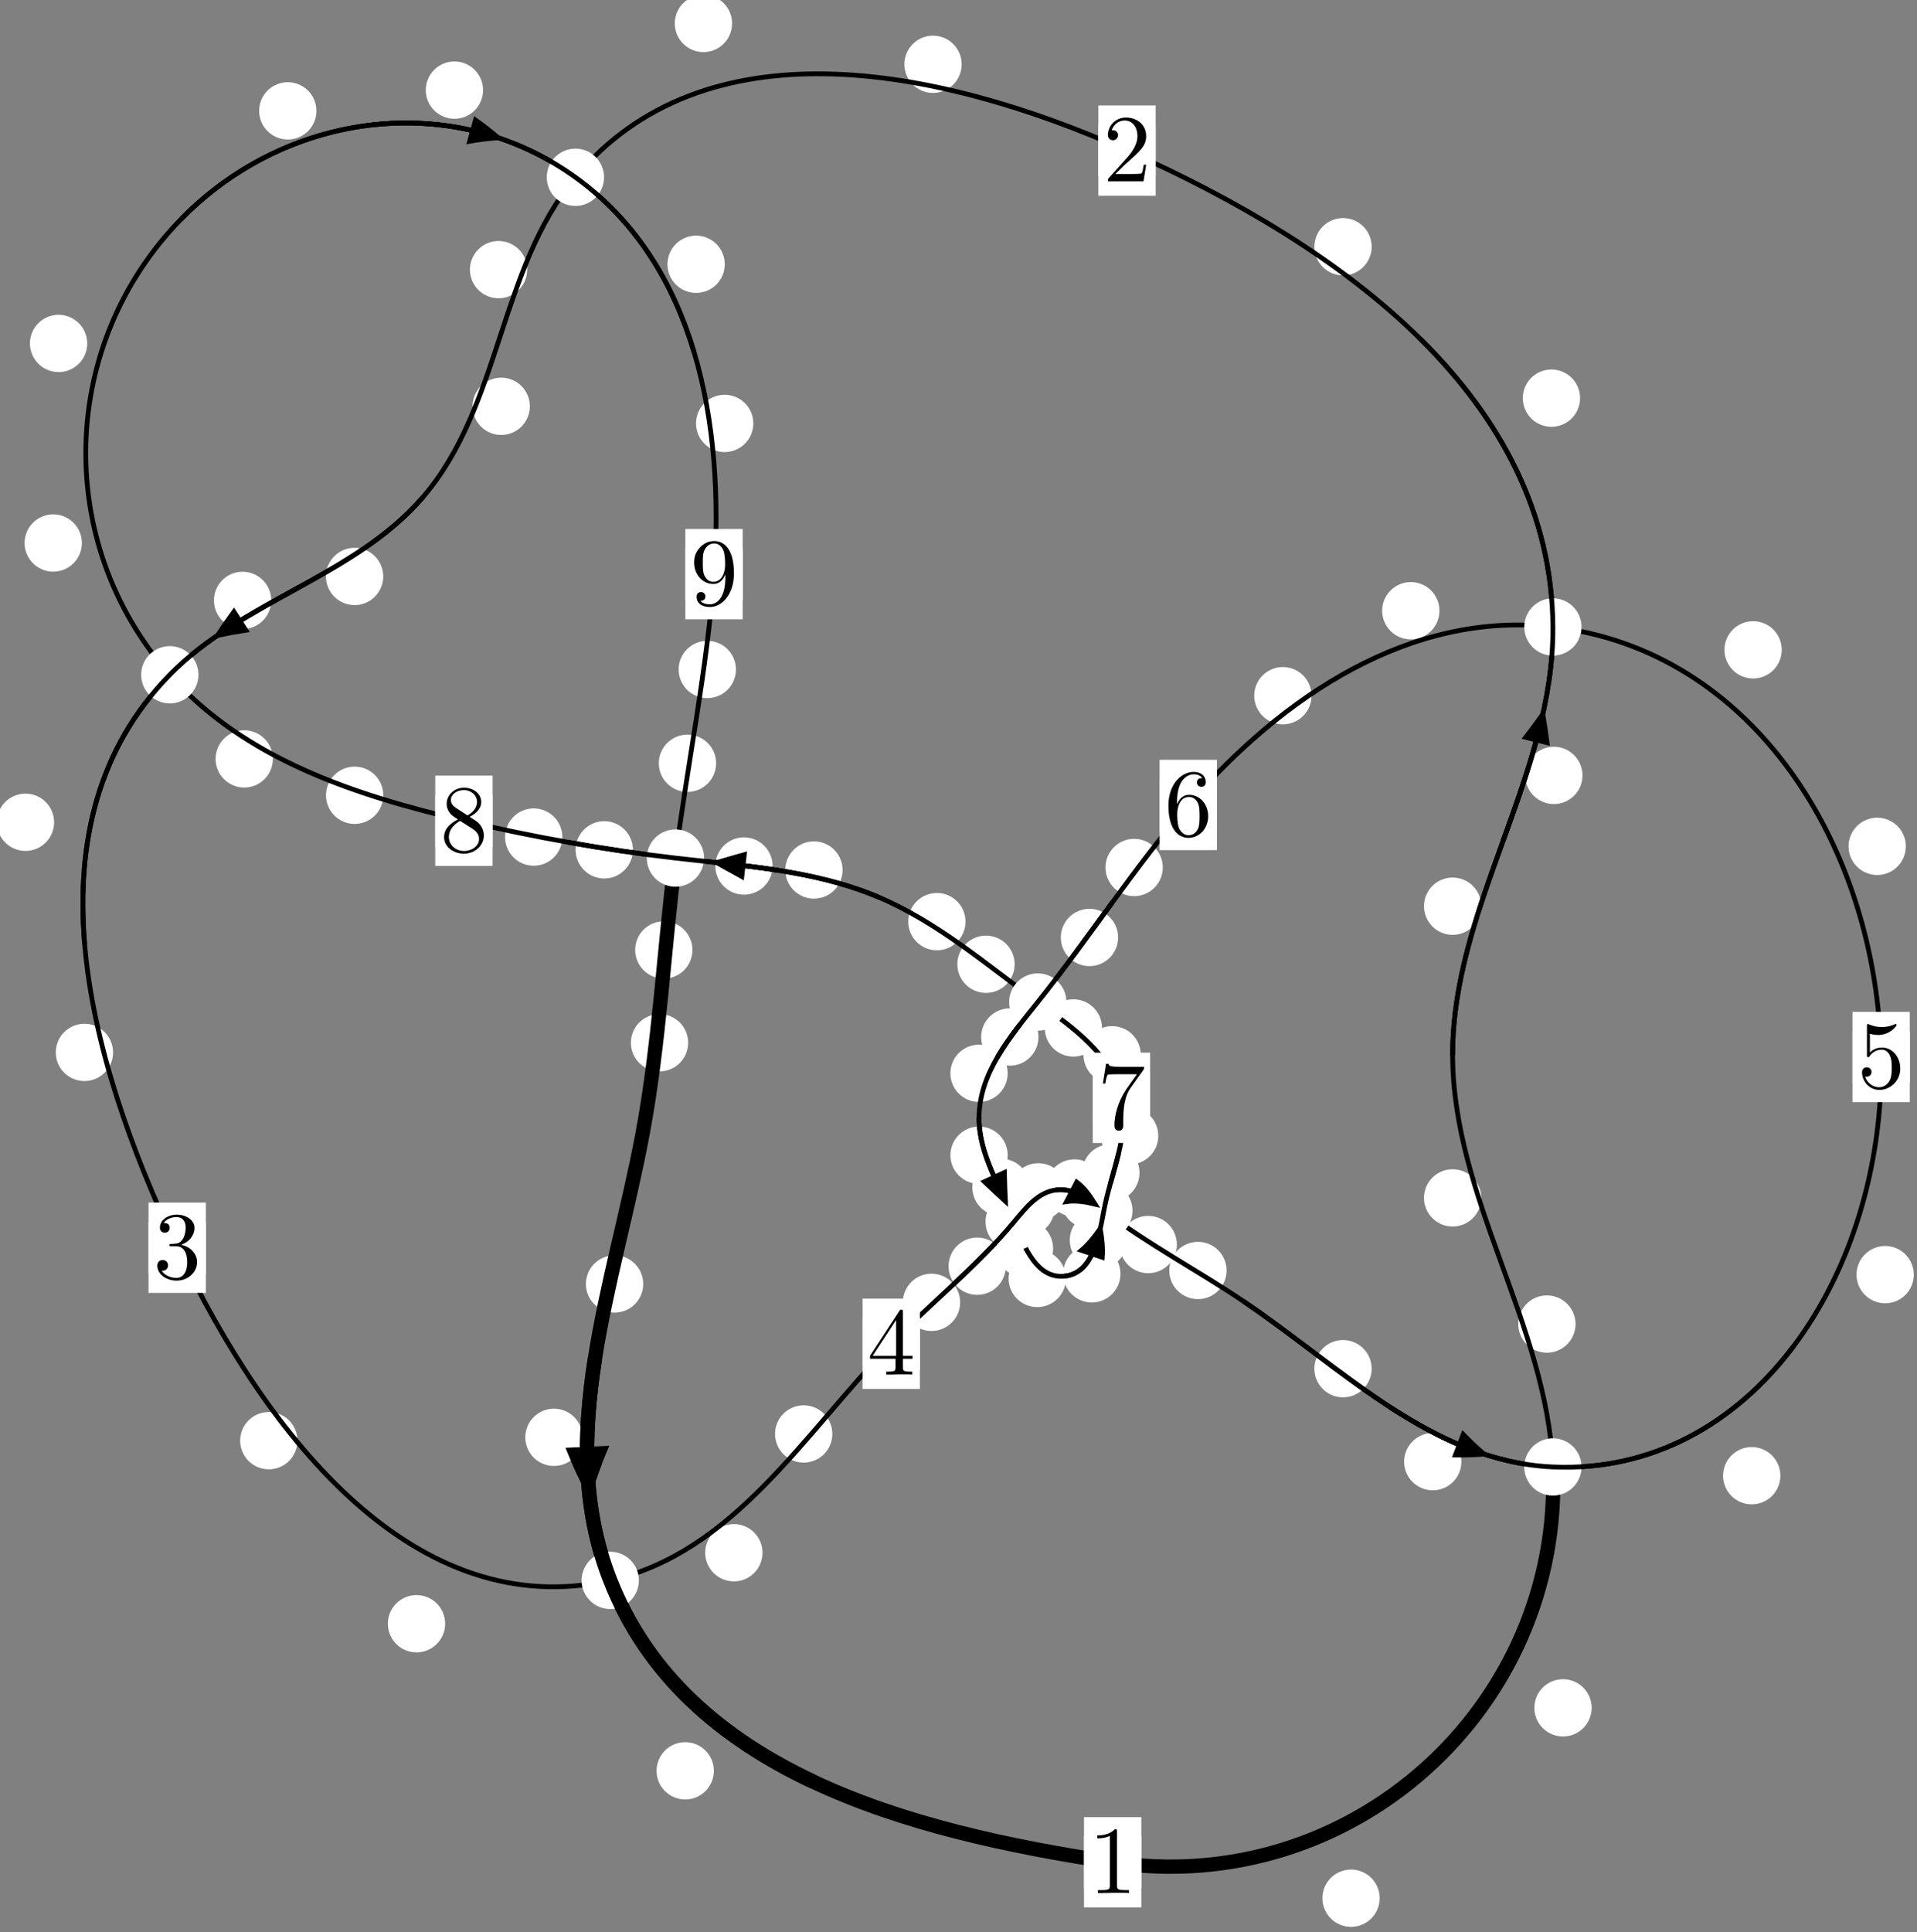 <?xml version="1.0"?>
<!-- Created by MetaPost 1.999 on 2021.07.06:0006 -->
<svg version="1.1" xmlns="http://www.w3.org/2000/svg" xmlns:xlink="http://www.w3.org/1999/xlink" width="199.984" height="201.512" viewBox="0 0 199.984 201.512">
<rect x="0" y="0" width="199.984" height="201.512" fill="#808080" stroke="none"/>
<!-- Original BoundingBox: -162.332123 -47.968948 37.651962 153.543243 -->
  <defs>
    <g transform="scale(0.01,0.01)" id="GLYPHcmr10_49">
      <path style="fill-rule: evenodd;" d="M294 -640C294 -664,294 -666,271 -666C209 -602,121 -602,89 -602L89 -571C109 -571,168 -571,220 -597L220 -79C220 -43,217 -31,127 -31L95 -31L95 -0L257 -0L130 -3L217 -3L257 -3L297 -3L384 -3L419 -0L419 -31L387 -31C297 -31,294 -42,294 -79"></path>
    </g>
    <g transform="scale(0.01,0.01)" id="GLYPHcmr10_50">
      <path style="fill-rule: evenodd;" d="M127 -77L233 -180C389 -318,449 -372,449 -472C449 -586,359 -666,237 -666C124 -666,50 -574,50 -485C50 -429,100 -429,103 -429C120 -429,155 -441,155 -482C155 -508,137 -534,102 -534C94 -534,92 -534,89 -533C112 -598,166 -635,224 -635C315 -635,358 -554,358 -472C358 -392,308 -313,253 -251L61 -37C50 -26,50 -24,50 -0L421 -0L449 -174L424 -174C419 -144,412 -100,402 -85C395 -77,329 -77,307 -77"></path>
    </g>
    <g transform="scale(0.01,0.01)" id="GLYPHcmr10_51">
      <path style="fill-rule: evenodd;" d="M290 -352C372 -379,430 -449,430 -528C430 -610,342 -666,246 -666C145 -666,69 -606,69 -530C69 -497,91 -478,120 -478C151 -478,171 -500,171 -529C171 -579,124 -579,109 -579C140 -628,206 -641,242 -641C283 -641,338 -619,338 -529C338 -517,336 -459,310 -415C280 -367,246 -364,221 -363C213 -362,189 -360,182 -360C174 -359,167 -358,167 -348C167 -337,174 -337,191 -337L235 -337C317 -337,354 -269,354 -171C354 -35,285 -6,241 -6C198 -6,123 -23,88 -82C123 -77,154 -99,154 -137C154 -173,127 -193,98 -193C74 -193,42 -179,42 -135C42 -44,135 22,244 22C366 22,457 -69,457 -171C457 -253,394 -331,290 -352"></path>
    </g>
    <g transform="scale(0.01,0.01)" id="GLYPHcmr10_52">
      <path style="fill-rule: evenodd;" d="M294 -165L294 -78C294 -42,292 -31,218 -31L197 -31L197 -0L332 -0L238 -3L290 -3L332 -3L374 -3L427 -3L468 -0L468 -31L447 -31C373 -31,371 -42,371 -78L371 -165L471 -165L471 -196L371 -196L371 -651C371 -671,371 -677,355 -677C346 -677,343 -677,335 -665L28 -196L28 -165M300 -196L56 -196L300 -569"></path>
    </g>
    <g transform="scale(0.01,0.01)" id="GLYPHcmr10_53">
      <path style="fill-rule: evenodd;" d="M449 -201C449 -320,367 -420,259 -420C211 -420,168 -404,132 -369L132 -564C152 -558,185 -551,217 -551C340 -551,410 -642,410 -655C410 -661,407 -666,400 -666C399 -666,397 -666,392 -663C372 -654,323 -634,256 -634C216 -634,170 -641,123 -662C115 -665,113 -665,111 -665C101 -665,101 -657,101 -641L101 -345C101 -327,101 -319,115 -319C122 -319,124 -322,128 -328C139 -344,176 -398,257 -398C309 -398,334 -352,342 -334C358 -297,360 -258,360 -208C360 -173,360 -113,336 -71C312 -32,275 -6,229 -6C156 -6,99 -59,82 -118C85 -117,88 -116,99 -116C132 -116,149 -141,149 -165C149 -189,132 -214,99 -214C85 -214,50 -207,50 -161C50 -75,119 22,231 22C347 22,449 -74,449 -201"></path>
    </g>
    <g transform="scale(0.01,0.01)" id="GLYPHcmr10_54">
      <path style="fill-rule: evenodd;" d="M132 -328L132 -352C132 -605,256 -641,307 -641C331 -641,373 -635,395 -601C380 -601,340 -601,340 -556C340 -525,364 -510,386 -510C402 -510,432 -519,432 -558C432 -618,388 -666,305 -666C177 -666,42 -537,42 -316C42 -49,158 22,251 22C362 22,457 -72,457 -204C457 -331,368 -427,257 -427C189 -427,152 -376,132 -328M251 -6C188 -6,158 -66,152 -81C134 -128,134 -208,134 -226C134 -304,166 -404,256 -404C272 -404,318 -404,349 -342C367 -305,367 -254,367 -205C367 -157,367 -107,350 -71C320 -11,274 -6,251 -6"></path>
    </g>
    <g transform="scale(0.01,0.01)" id="GLYPHcmr10_55">
      <path style="fill-rule: evenodd;" d="M476 -609C485 -621,485 -623,485 -644L242 -644C120 -644,118 -657,114 -676L89 -676L56 -470L81 -470C84 -486,93 -549,106 -561C113 -567,191 -567,204 -567L411 -567C400 -551,321 -442,299 -409C209 -274,176 -135,176 -33C176 -23,176 22,222 22C268 22,268 -23,268 -33L268 -84C268 -139,271 -194,279 -248C283 -271,297 -357,341 -419"></path>
    </g>
    <g transform="scale(0.01,0.01)" id="GLYPHcmr10_56">
      <path style="fill-rule: evenodd;" d="M163 -457C117 -487,113 -521,113 -538C113 -599,178 -641,249 -641C322 -641,386 -589,386 -517C386 -460,347 -412,287 -377M309 -362C381 -399,430 -451,430 -517C430 -609,341 -666,250 -666C150 -666,69 -592,69 -499C69 -481,71 -436,113 -389C124 -377,161 -352,186 -335C128 -306,42 -250,42 -151C42 -45,144 22,249 22C362 22,457 -61,457 -168C457 -204,446 -249,408 -291C389 -312,373 -322,309 -362M209 -320L332 -242C360 -223,407 -193,407 -132C407 -58,332 -6,250 -6C164 -6,92 -68,92 -151C92 -209,124 -273,209 -320"></path>
    </g>
    <g transform="scale(0.01,0.01)" id="GLYPHcmr10_57">
      <path style="fill-rule: evenodd;" d="M367 -318L367 -286C367 -52,263 -6,205 -6C188 -6,134 -8,107 -42C151 -42,159 -71,159 -88C159 -119,135 -134,113 -134C97 -134,67 -125,67 -86C67 -19,121 22,206 22C335 22,457 -114,457 -329C457 -598,342 -666,253 -666C198 -666,149 -648,106 -603C65 -558,42 -516,42 -441C42 -316,130 -218,242 -218C303 -218,344 -260,367 -318M243 -241C227 -241,181 -241,150 -304C132 -341,132 -391,132 -440C132 -494,132 -541,153 -578C180 -628,218 -641,253 -641C299 -641,332 -607,349 -562C361 -530,365 -467,365 -421C365 -338,331 -241,243 -241"></path>
    </g>
  </defs>
  <path d="M143.93 197.98C143.93 197.188,143.615 196.427,143.055 195.867C142.494 195.306,141.734 194.991,140.941 194.991C140.149 194.991,139.389 195.306,138.828 195.867C138.268 196.427,137.953 197.188,137.953 197.98C137.953 198.773,138.268 199.533,138.828 200.094C139.389 200.654,140.149 200.969,140.941 200.969C141.734 200.969,142.494 200.654,143.055 200.094C143.615 199.533,143.93 198.773,143.93 197.98Z" style="fill: rgb(100%,100%,100%);stroke: none;"></path>
  <path d="M119.064 194.236C119.064 193.443,118.749 192.683,118.188 192.122C117.628 191.562,116.868 191.247,116.075 191.247C115.282 191.247,114.522 191.562,113.962 192.122C113.401 192.683,113.086 193.443,113.086 194.236C113.086 195.028,113.401 195.788,113.962 196.349C114.522 196.909,115.282 197.224,116.075 197.224C116.868 197.224,117.628 196.909,118.188 196.349C118.749 195.788,119.064 195.028,119.064 194.236Z" style="fill: rgb(100%,100%,100%);stroke: none;"></path>
  <path d="M164.363 138.095C164.363 137.302,164.048 136.542,163.487 135.982C162.927 135.421,162.167 135.106,161.374 135.106C160.581 135.106,159.821 135.421,159.261 135.982C158.7 136.542,158.385 137.302,158.385 138.095C158.385 138.888,158.7 139.648,159.261 140.208C159.821 140.769,160.581 141.084,161.374 141.084C162.167 141.084,162.927 140.769,163.487 140.208C164.048 139.648,164.363 138.888,164.363 138.095Z" style="fill: rgb(100%,100%,100%);stroke: none;"></path>
  <path d="M166.044 178.125C166.044 177.332,165.729 176.572,165.168 176.011C164.608 175.451,163.848 175.136,163.055 175.136C162.262 175.136,161.502 175.451,160.942 176.011C160.381 176.572,160.066 177.332,160.066 178.125C160.066 178.917,160.381 179.677,160.942 180.238C161.502 180.798,162.262 181.113,163.055 181.113C163.848 181.113,164.608 180.798,165.168 180.238C165.729 179.677,166.044 178.917,166.044 178.125Z" style="fill: rgb(100%,100%,100%);stroke: none;"></path>
  <path d="M154.528 94.514C154.528 93.722,154.213 92.962,153.653 92.401C153.092 91.841,152.332 91.526,151.54 91.526C150.747 91.526,149.987 91.841,149.426 92.401C148.866 92.962,148.551 93.722,148.551 94.514C148.551 95.307,148.866 96.067,149.426 96.628C149.987 97.188,150.747 97.503,151.54 97.503C152.332 97.503,153.092 97.188,153.653 96.628C154.213 96.067,154.528 95.307,154.528 94.514Z" style="fill: rgb(100%,100%,100%);stroke: none;"></path>
  <path d="M154.528 124.937C154.528 124.145,154.213 123.384,153.653 122.824C153.092 122.263,152.332 121.949,151.539 121.949C150.747 121.949,149.986 122.263,149.426 122.824C148.866 123.384,148.551 124.145,148.551 124.937C148.551 125.73,148.866 126.49,149.426 127.051C149.986 127.611,150.747 127.926,151.539 127.926C152.332 127.926,153.092 127.611,153.653 127.051C154.213 126.49,154.528 125.73,154.528 124.937Z" style="fill: rgb(100%,100%,100%);stroke: none;"></path>
  <path d="M164.837 41.526C164.837 40.733,164.522 39.973,163.962 39.412C163.401 38.852,162.641 38.537,161.848 38.537C161.056 38.537,160.296 38.852,159.735 39.412C159.175 39.973,158.86 40.733,158.86 41.526C158.86 42.318,159.175 43.079,159.735 43.639C160.296 44.2,161.056 44.515,161.848 44.515C162.641 44.515,163.401 44.2,163.962 43.639C164.522 43.079,164.837 42.318,164.837 41.526Z" style="fill: rgb(100%,100%,100%);stroke: none;"></path>
  <path d="M165.087 80.874C165.087 80.081,164.772 79.321,164.212 78.761C163.651 78.2,162.891 77.885,162.098 77.885C161.306 77.885,160.545 78.2,159.985 78.761C159.425 79.321,159.11 80.081,159.11 80.874C159.11 81.667,159.425 82.427,159.985 82.987C160.545 83.548,161.306 83.863,162.098 83.863C162.891 83.863,163.651 83.548,164.212 82.987C164.772 82.427,165.087 81.667,165.087 80.874Z" style="fill: rgb(100%,100%,100%);stroke: none;"></path>
  <path d="M100.322 6.706C100.322 5.913,100.007 5.153,99.447 4.593C98.886 4.032,98.126 3.717,97.334 3.717C96.541 3.717,95.781 4.032,95.22 4.593C94.66 5.153,94.345 5.913,94.345 6.706C94.345 7.499,94.66 8.259,95.22 8.819C95.781 9.38,96.541 9.695,97.334 9.695C98.126 9.695,98.886 9.38,99.447 8.819C100.007 8.259,100.322 7.499,100.322 6.706Z" style="fill: rgb(100%,100%,100%);stroke: none;"></path>
  <path d="M143.096 25.733C143.096 24.94,142.781 24.18,142.221 23.62C141.66 23.059,140.9 22.744,140.107 22.744C139.315 22.744,138.554 23.059,137.994 23.62C137.433 24.18,137.119 24.94,137.119 25.733C137.119 26.526,137.433 27.286,137.994 27.846C138.554 28.407,139.315 28.722,140.107 28.722C140.9 28.722,141.66 28.407,142.221 27.846C142.781 27.286,143.096 26.526,143.096 25.733Z" style="fill: rgb(100%,100%,100%);stroke: none;"></path>
  <path d="M54.999 28.123C54.999 27.331,54.684 26.57,54.124 26.01C53.563 25.449,52.803 25.135,52.011 25.135C51.218 25.135,50.458 25.449,49.897 26.01C49.337 26.57,49.022 27.331,49.022 28.123C49.022 28.916,49.337 29.676,49.897 30.237C50.458 30.797,51.218 31.112,52.011 31.112C52.803 31.112,53.563 30.797,54.124 30.237C54.684 29.676,54.999 28.916,54.999 28.123Z" style="fill: rgb(100%,100%,100%);stroke: none;"></path>
  <path d="M76.372 2.445C76.372 1.653,76.057 0.893,75.496 0.332C74.936 -0.228,74.176 -0.543,73.383 -0.543C72.59 -0.543,71.83 -0.228,71.27 0.332C70.709 0.893,70.394 1.653,70.394 2.445C70.394 3.238,70.709 3.998,71.27 4.559C71.83 5.119,72.59 5.434,73.383 5.434C74.176 5.434,74.936 5.119,75.496 4.559C76.057 3.998,76.372 3.238,76.372 2.445Z" style="fill: rgb(100%,100%,100%);stroke: none;"></path>
  <path d="M39.979 60.123C39.979 59.33,39.664 58.57,39.104 58.01C38.544 57.449,37.783 57.134,36.991 57.134C36.198 57.134,35.438 57.449,34.877 58.01C34.317 58.57,34.002 59.33,34.002 60.123C34.002 60.916,34.317 61.676,34.877 62.236C35.438 62.797,36.198 63.112,36.991 63.112C37.783 63.112,38.544 62.797,39.104 62.236C39.664 61.676,39.979 60.916,39.979 60.123Z" style="fill: rgb(100%,100%,100%);stroke: none;"></path>
  <path d="M55.275 42.376C55.275 41.584,54.96 40.823,54.399 40.263C53.839 39.703,53.079 39.388,52.286 39.388C51.493 39.388,50.733 39.703,50.173 40.263C49.612 40.823,49.297 41.584,49.297 42.376C49.297 43.169,49.612 43.929,50.173 44.49C50.733 45.05,51.493 45.365,52.286 45.365C53.079 45.365,53.839 45.05,54.399 44.49C54.96 43.929,55.275 43.169,55.275 42.376Z" style="fill: rgb(100%,100%,100%);stroke: none;"></path>
  <path d="M5.645 85.762C5.645 84.969,5.33 84.209,4.77 83.648C4.209 83.088,3.449 82.773,2.657 82.773C1.864 82.773,1.104 83.088,0.543 83.648C-0.017 84.209,-0.332 84.969,-0.332 85.762C-0.332 86.554,-0.017 87.315,0.543 87.875C1.104 88.436,1.864 88.75,2.657 88.75C3.449 88.75,4.209 88.436,4.77 87.875C5.33 87.315,5.645 86.554,5.645 85.762Z" style="fill: rgb(100%,100%,100%);stroke: none;"></path>
  <path d="M28.296 62.62C28.296 61.827,27.981 61.067,27.421 60.506C26.86 59.946,26.1 59.631,25.307 59.631C24.515 59.631,23.754 59.946,23.194 60.506C22.633 61.067,22.319 61.827,22.319 62.62C22.319 63.412,22.633 64.173,23.194 64.733C23.754 65.294,24.515 65.608,25.307 65.608C26.1 65.608,26.86 65.294,27.421 64.733C27.981 64.173,28.296 63.412,28.296 62.62Z" style="fill: rgb(100%,100%,100%);stroke: none;"></path>
  <path d="M31.03 150.259C31.03 149.467,30.715 148.706,30.155 148.146C29.594 147.585,28.834 147.27,28.041 147.27C27.249 147.27,26.488 147.585,25.928 148.146C25.368 148.706,25.053 149.467,25.053 150.259C25.053 151.052,25.368 151.812,25.928 152.373C26.488 152.933,27.249 153.248,28.041 153.248C28.834 153.248,29.594 152.933,30.155 152.373C30.715 151.812,31.03 151.052,31.03 150.259Z" style="fill: rgb(100%,100%,100%);stroke: none;"></path>
  <path d="M11.796 109.764C11.796 108.971,11.481 108.211,10.921 107.651C10.361 107.09,9.6 106.775,8.808 106.775C8.015 106.775,7.255 107.09,6.694 107.651C6.134 108.211,5.819 108.971,5.819 109.764C5.819 110.557,6.134 111.317,6.694 111.877C7.255 112.438,8.015 112.753,8.808 112.753C9.6 112.753,10.361 112.438,10.921 111.877C11.481 111.317,11.796 110.557,11.796 109.764Z" style="fill: rgb(100%,100%,100%);stroke: none;"></path>
  <path d="M79.546 161.948C79.546 161.156,79.231 160.395,78.67 159.835C78.11 159.274,77.35 158.959,76.557 158.959C75.764 158.959,75.004 159.274,74.444 159.835C73.883 160.395,73.568 161.156,73.568 161.948C73.568 162.741,73.883 163.501,74.444 164.062C75.004 164.622,75.764 164.937,76.557 164.937C77.35 164.937,78.11 164.622,78.67 164.062C79.231 163.501,79.546 162.741,79.546 161.948Z" style="fill: rgb(100%,100%,100%);stroke: none;"></path>
  <path d="M46.439 169.352C46.439 168.559,46.124 167.799,45.564 167.239C45.003 166.678,44.243 166.363,43.451 166.363C42.658 166.363,41.898 166.678,41.337 167.239C40.777 167.799,40.462 168.559,40.462 169.352C40.462 170.145,40.777 170.905,41.337 171.465C41.898 172.026,42.658 172.341,43.451 172.341C44.243 172.341,45.003 172.026,45.564 171.465C46.124 170.905,46.439 170.145,46.439 169.352Z" style="fill: rgb(100%,100%,100%);stroke: none;"></path>
  <path d="M100.164 135.832C100.164 135.039,99.849 134.279,99.288 133.718C98.728 133.158,97.968 132.843,97.175 132.843C96.382 132.843,95.622 133.158,95.062 133.718C94.501 134.279,94.186 135.039,94.186 135.832C94.186 136.624,94.501 137.384,95.062 137.945C95.622 138.505,96.382 138.82,97.175 138.82C97.968 138.82,98.728 138.505,99.288 137.945C99.849 137.384,100.164 136.624,100.164 135.832Z" style="fill: rgb(100%,100%,100%);stroke: none;"></path>
  <path d="M86.831 149.559C86.831 148.766,86.516 148.006,85.955 147.445C85.395 146.885,84.635 146.57,83.842 146.57C83.049 146.57,82.289 146.885,81.729 147.445C81.168 148.006,80.853 148.766,80.853 149.559C80.853 150.351,81.168 151.111,81.729 151.672C82.289 152.232,83.049 152.547,83.842 152.547C84.635 152.547,85.395 152.232,85.955 151.672C86.516 151.111,86.831 150.351,86.831 149.559Z" style="fill: rgb(100%,100%,100%);stroke: none;"></path>
  <path d="M110.02 125.938C110.02 125.145,109.705 124.385,109.145 123.824C108.584 123.264,107.824 122.949,107.032 122.949C106.239 122.949,105.479 123.264,104.918 123.824C104.358 124.385,104.043 125.145,104.043 125.938C104.043 126.73,104.358 127.491,104.918 128.051C105.479 128.612,106.239 128.927,107.032 128.927C107.824 128.927,108.584 128.612,109.145 128.051C109.705 127.491,110.02 126.73,110.02 125.938Z" style="fill: rgb(100%,100%,100%);stroke: none;"></path>
  <path d="M104.932 132.062C104.932 131.27,104.617 130.509,104.056 129.949C103.496 129.388,102.736 129.074,101.943 129.074C101.15 129.074,100.39 129.388,99.83 129.949C99.269 130.509,98.954 131.27,98.954 132.062C98.954 132.855,99.269 133.615,99.83 134.176C100.39 134.736,101.15 135.051,101.943 135.051C102.736 135.051,103.496 134.736,104.056 134.176C104.617 133.615,104.932 132.855,104.932 132.062Z" style="fill: rgb(100%,100%,100%);stroke: none;"></path>
  <path d="M115.08 123.905C115.08 123.112,114.765 122.352,114.204 121.792C113.644 121.231,112.884 120.916,112.091 120.916C111.298 120.916,110.538 121.231,109.978 121.792C109.417 122.352,109.102 123.112,109.102 123.905C109.102 124.698,109.417 125.458,109.978 126.018C110.538 126.579,111.298 126.894,112.091 126.894C112.884 126.894,113.644 126.579,114.204 126.018C114.765 125.458,115.08 124.698,115.08 123.905Z" style="fill: rgb(100%,100%,100%);stroke: none;"></path>
  <path d="M111.31 124.31C111.31 123.517,110.995 122.757,110.434 122.197C109.874 121.636,109.114 121.321,108.321 121.321C107.528 121.321,106.768 121.636,106.208 122.197C105.647 122.757,105.332 123.517,105.332 124.31C105.332 125.103,105.647 125.863,106.208 126.423C106.768 126.984,107.528 127.299,108.321 127.299C109.114 127.299,109.874 126.984,110.434 126.423C110.995 125.863,111.31 125.103,111.31 124.31Z" style="fill: rgb(100%,100%,100%);stroke: none;"></path>
  <path d="M122.774 129.803C122.774 129.011,122.459 128.251,121.898 127.69C121.338 127.13,120.578 126.815,119.785 126.815C118.992 126.815,118.232 127.13,117.672 127.69C117.111 128.251,116.796 129.011,116.796 129.803C116.796 130.596,117.111 131.356,117.672 131.917C118.232 132.477,118.992 132.792,119.785 132.792C120.578 132.792,121.338 132.477,121.898 131.917C122.459 131.356,122.774 130.596,122.774 129.803Z" style="fill: rgb(100%,100%,100%);stroke: none;"></path>
  <path d="M116.657 125.144C116.657 124.351,116.342 123.591,115.782 123.031C115.221 122.47,114.461 122.155,113.668 122.155C112.876 122.155,112.116 122.47,111.555 123.031C110.995 123.591,110.68 124.351,110.68 125.144C110.68 125.937,110.995 126.697,111.555 127.257C112.116 127.818,112.876 128.133,113.668 128.133C114.461 128.133,115.221 127.818,115.782 127.257C116.342 126.697,116.657 125.937,116.657 125.144Z" style="fill: rgb(100%,100%,100%);stroke: none;"></path>
  <path d="M143.094 142.752C143.094 141.959,142.779 141.199,142.218 140.639C141.658 140.078,140.898 139.763,140.105 139.763C139.312 139.763,138.552 140.078,137.992 140.639C137.431 141.199,137.116 141.959,137.116 142.752C137.116 143.545,137.431 144.305,137.992 144.865C138.552 145.426,139.312 145.741,140.105 145.741C140.898 145.741,141.658 145.426,142.218 144.865C142.779 144.305,143.094 143.545,143.094 142.752Z" style="fill: rgb(100%,100%,100%);stroke: none;"></path>
  <path d="M127.959 132.51C127.959 131.717,127.644 130.957,127.083 130.396C126.523 129.836,125.763 129.521,124.97 129.521C124.177 129.521,123.417 129.836,122.857 130.396C122.296 130.957,121.981 131.717,121.981 132.51C121.981 133.302,122.296 134.062,122.857 134.623C123.417 135.183,124.177 135.498,124.97 135.498C125.763 135.498,126.523 135.183,127.083 134.623C127.644 134.062,127.959 133.302,127.959 132.51Z" style="fill: rgb(100%,100%,100%);stroke: none;"></path>
  <path d="M185.731 153.914C185.731 153.122,185.416 152.361,184.856 151.801C184.295 151.24,183.535 150.926,182.742 150.926C181.95 150.926,181.189 151.24,180.629 151.801C180.068 152.361,179.754 153.122,179.754 153.914C179.754 154.707,180.068 155.467,180.629 156.028C181.189 156.588,181.95 156.903,182.742 156.903C183.535 156.903,184.295 156.588,184.856 156.028C185.416 155.467,185.731 154.707,185.731 153.914Z" style="fill: rgb(100%,100%,100%);stroke: none;"></path>
  <path d="M152.456 152.448C152.456 151.655,152.141 150.895,151.581 150.334C151.02 149.774,150.26 149.459,149.467 149.459C148.675 149.459,147.914 149.774,147.354 150.334C146.794 150.895,146.479 151.655,146.479 152.448C146.479 153.24,146.794 154,147.354 154.561C147.914 155.121,148.675 155.436,149.467 155.436C150.26 155.436,151.02 155.121,151.581 154.561C152.141 154,152.456 153.24,152.456 152.448Z" style="fill: rgb(100%,100%,100%);stroke: none;"></path>
  <path d="M198.821 88.273C198.821 87.48,198.506 86.72,197.946 86.16C197.385 85.599,196.625 85.284,195.833 85.284C195.04 85.284,194.28 85.599,193.719 86.16C193.159 86.72,192.844 87.48,192.844 88.273C192.844 89.066,193.159 89.826,193.719 90.386C194.28 90.947,195.04 91.262,195.833 91.262C196.625 91.262,197.385 90.947,197.946 90.386C198.506 89.826,198.821 89.066,198.821 88.273Z" style="fill: rgb(100%,100%,100%);stroke: none;"></path>
  <path d="M199.652 132.942C199.652 132.15,199.337 131.39,198.777 130.829C198.216 130.269,197.456 129.954,196.663 129.954C195.871 129.954,195.11 130.269,194.55 130.829C193.989 131.39,193.674 132.15,193.674 132.942C193.674 133.735,193.989 134.495,194.55 135.056C195.11 135.616,195.871 135.931,196.663 135.931C197.456 135.931,198.216 135.616,198.777 135.056C199.337 134.495,199.652 133.735,199.652 132.942Z" style="fill: rgb(100%,100%,100%);stroke: none;"></path>
  <path d="M150.165 63.697C150.165 62.905,149.85 62.145,149.29 61.584C148.729 61.024,147.969 60.709,147.176 60.709C146.384 60.709,145.624 61.024,145.063 61.584C144.503 62.145,144.188 62.905,144.188 63.697C144.188 64.49,144.503 65.25,145.063 65.811C145.624 66.371,146.384 66.686,147.176 66.686C147.969 66.686,148.729 66.371,149.29 65.811C149.85 65.25,150.165 64.49,150.165 63.697Z" style="fill: rgb(100%,100%,100%);stroke: none;"></path>
  <path d="M185.874 67.777C185.874 66.985,185.559 66.225,184.999 65.664C184.438 65.104,183.678 64.789,182.885 64.789C182.093 64.789,181.332 65.104,180.772 65.664C180.212 66.225,179.897 66.985,179.897 67.777C179.897 68.57,180.212 69.33,180.772 69.891C181.332 70.451,182.093 70.766,182.885 70.766C183.678 70.766,184.438 70.451,184.999 69.891C185.559 69.33,185.874 68.57,185.874 67.777Z" style="fill: rgb(100%,100%,100%);stroke: none;"></path>
  <path d="M121.303 90.477C121.303 89.685,120.989 88.925,120.428 88.364C119.868 87.804,119.107 87.489,118.315 87.489C117.522 87.489,116.762 87.804,116.201 88.364C115.641 88.925,115.326 89.685,115.326 90.477C115.326 91.27,115.641 92.03,116.201 92.591C116.762 93.151,117.522 93.466,118.315 93.466C119.107 93.466,119.868 93.151,120.428 92.591C120.989 92.03,121.303 91.27,121.303 90.477Z" style="fill: rgb(100%,100%,100%);stroke: none;"></path>
  <path d="M136.819 72.56C136.819 71.767,136.504 71.007,135.943 70.447C135.383 69.886,134.622 69.571,133.83 69.571C133.037 69.571,132.277 69.886,131.716 70.447C131.156 71.007,130.841 71.767,130.841 72.56C130.841 73.353,131.156 74.113,131.716 74.673C132.277 75.234,133.037 75.549,133.83 75.549C134.622 75.549,135.383 75.234,135.943 74.673C136.504 74.113,136.819 73.353,136.819 72.56Z" style="fill: rgb(100%,100%,100%);stroke: none;"></path>
  <path d="M108.334 108.158C108.334 107.366,108.019 106.606,107.458 106.045C106.898 105.485,106.138 105.17,105.345 105.17C104.552 105.17,103.792 105.485,103.232 106.045C102.671 106.606,102.356 107.366,102.356 108.158C102.356 108.951,102.671 109.711,103.232 110.272C103.792 110.832,104.552 111.147,105.345 111.147C106.138 111.147,106.898 110.832,107.458 110.272C108.019 109.711,108.334 108.951,108.334 108.158Z" style="fill: rgb(100%,100%,100%);stroke: none;"></path>
  <path d="M116.642 97.776C116.642 96.983,116.327 96.223,115.767 95.663C115.206 95.102,114.446 94.787,113.654 94.787C112.861 94.787,112.101 95.102,111.54 95.663C110.98 96.223,110.665 96.983,110.665 97.776C110.665 98.569,110.98 99.329,111.54 99.889C112.101 100.45,112.861 100.765,113.654 100.765C114.446 100.765,115.206 100.45,115.767 99.889C116.327 99.329,116.642 98.569,116.642 97.776Z" style="fill: rgb(100%,100%,100%);stroke: none;"></path>
  <path d="M105.124 120.486C105.124 119.693,104.809 118.933,104.248 118.373C103.688 117.812,102.928 117.497,102.135 117.497C101.342 117.497,100.582 117.812,100.022 118.373C99.461 118.933,99.146 119.693,99.146 120.486C99.146 121.279,99.461 122.039,100.022 122.599C100.582 123.16,101.342 123.475,102.135 123.475C102.928 123.475,103.688 123.16,104.248 122.599C104.809 122.039,105.124 121.279,105.124 120.486Z" style="fill: rgb(100%,100%,100%);stroke: none;"></path>
  <path d="M105.122 111.943C105.122 111.15,104.807 110.39,104.247 109.83C103.686 109.269,102.926 108.954,102.133 108.954C101.341 108.954,100.581 109.269,100.02 109.83C99.46 110.39,99.145 111.15,99.145 111.943C99.145 112.736,99.46 113.496,100.02 114.056C100.581 114.617,101.341 114.932,102.133 114.932C102.926 114.932,103.686 114.617,104.247 114.056C104.807 113.496,105.122 112.736,105.122 111.943Z" style="fill: rgb(100%,100%,100%);stroke: none;"></path>
  <path d="M109.862 130.218C109.862 129.425,109.547 128.665,108.986 128.105C108.426 127.544,107.666 127.229,106.873 127.229C106.08 127.229,105.32 127.544,104.76 128.105C104.199 128.665,103.884 129.425,103.884 130.218C103.884 131.011,104.199 131.771,104.76 132.331C105.32 132.892,106.08 133.207,106.873 133.207C107.666 133.207,108.426 132.892,108.986 132.331C109.547 131.771,109.862 131.011,109.862 130.218Z" style="fill: rgb(100%,100%,100%);stroke: none;"></path>
  <path d="M107.41 123.835C107.41 123.042,107.095 122.282,106.535 121.721C105.974 121.161,105.214 120.846,104.421 120.846C103.629 120.846,102.868 121.161,102.308 121.721C101.748 122.282,101.433 123.042,101.433 123.835C101.433 124.627,101.748 125.387,102.308 125.948C102.868 126.508,103.629 126.823,104.421 126.823C105.214 126.823,105.974 126.508,106.535 125.948C107.095 125.387,107.41 124.627,107.41 123.835Z" style="fill: rgb(100%,100%,100%);stroke: none;"></path>
  <path d="M116.888 132.857C116.888 132.065,116.573 131.305,116.012 130.744C115.452 130.184,114.692 129.869,113.899 129.869C113.106 129.869,112.346 130.184,111.786 130.744C111.225 131.305,110.91 132.065,110.91 132.857C110.91 133.65,111.225 134.41,111.786 134.971C112.346 135.531,113.106 135.846,113.899 135.846C114.692 135.846,115.452 135.531,116.012 134.971C116.573 134.41,116.888 133.65,116.888 132.857Z" style="fill: rgb(100%,100%,100%);stroke: none;"></path>
  <path d="M111.194 133.342C111.194 132.549,110.879 131.789,110.318 131.229C109.758 130.668,108.998 130.353,108.205 130.353C107.412 130.353,106.652 130.668,106.092 131.229C105.531 131.789,105.216 132.549,105.216 133.342C105.216 134.135,105.531 134.895,106.092 135.455C106.652 136.016,107.412 136.331,108.205 136.331C108.998 136.331,109.758 136.016,110.318 135.455C110.879 134.895,111.194 134.135,111.194 133.342Z" style="fill: rgb(100%,100%,100%);stroke: none;"></path>
  <path d="M118.875 122.319C118.875 121.526,118.56 120.766,118 120.205C117.439 119.645,116.679 119.33,115.886 119.33C115.094 119.33,114.333 119.645,113.773 120.205C113.212 120.766,112.897 121.526,112.897 122.319C112.897 123.111,113.212 123.871,113.773 124.432C114.333 124.992,115.094 125.307,115.886 125.307C116.679 125.307,117.439 124.992,118 124.432C118.56 123.871,118.875 123.111,118.875 122.319Z" style="fill: rgb(100%,100%,100%);stroke: none;"></path>
  <path d="M117.577 129.354C117.577 128.561,117.262 127.801,116.702 127.241C116.141 126.68,115.381 126.365,114.588 126.365C113.796 126.365,113.035 126.68,112.475 127.241C111.914 127.801,111.6 128.561,111.6 129.354C111.6 130.147,111.914 130.907,112.475 131.467C113.035 132.028,113.796 132.343,114.588 132.343C115.381 132.343,116.141 132.028,116.702 131.467C117.262 130.907,117.577 130.147,117.577 129.354Z" style="fill: rgb(100%,100%,100%);stroke: none;"></path>
  <path d="M119.005 110.012C119.005 109.219,118.691 108.459,118.13 107.898C117.57 107.338,116.809 107.023,116.017 107.023C115.224 107.023,114.464 107.338,113.903 107.898C113.343 108.459,113.028 109.219,113.028 110.012C113.028 110.804,113.343 111.564,113.903 112.125C114.464 112.685,115.224 113,116.017 113C116.809 113,117.57 112.685,118.13 112.125C118.691 111.564,119.005 110.804,119.005 110.012Z" style="fill: rgb(100%,100%,100%);stroke: none;"></path>
  <path d="M120.834 118.464C120.834 117.671,120.519 116.911,119.959 116.351C119.398 115.79,118.638 115.475,117.845 115.475C117.053 115.475,116.293 115.79,115.732 116.351C115.172 116.911,114.857 117.671,114.857 118.464C114.857 119.257,115.172 120.017,115.732 120.577C116.293 121.138,117.053 121.453,117.845 121.453C118.638 121.453,119.398 121.138,119.959 120.577C120.519 120.017,120.834 119.257,120.834 118.464Z" style="fill: rgb(100%,100%,100%);stroke: none;"></path>
  <path d="M105.848 100.572C105.848 99.779,105.533 99.019,104.973 98.458C104.413 97.898,103.652 97.583,102.86 97.583C102.067 97.583,101.307 97.898,100.746 98.458C100.186 99.019,99.871 99.779,99.871 100.572C99.871 101.364,100.186 102.124,100.746 102.685C101.307 103.245,102.067 103.56,102.86 103.56C103.652 103.56,104.413 103.245,104.973 102.685C105.533 102.124,105.848 101.364,105.848 100.572Z" style="fill: rgb(100%,100%,100%);stroke: none;"></path>
  <path d="M114.966 107.214C114.966 106.421,114.651 105.661,114.091 105.101C113.53 104.54,112.77 104.225,111.978 104.225C111.185 104.225,110.425 104.54,109.864 105.101C109.304 105.661,108.989 106.421,108.989 107.214C108.989 108.007,109.304 108.767,109.864 109.327C110.425 109.888,111.185 110.203,111.978 110.203C112.77 110.203,113.53 109.888,114.091 109.327C114.651 108.767,114.966 108.007,114.966 107.214Z" style="fill: rgb(100%,100%,100%);stroke: none;"></path>
  <path d="M87.9 90.741C87.9 89.948,87.585 89.188,87.024 88.627C86.464 88.067,85.704 87.752,84.911 87.752C84.118 87.752,83.358 88.067,82.798 88.627C82.237 89.188,81.922 89.948,81.922 90.741C81.922 91.533,82.237 92.293,82.798 92.854C83.358 93.414,84.118 93.729,84.911 93.729C85.704 93.729,86.464 93.414,87.024 92.854C87.585 92.293,87.9 91.533,87.9 90.741Z" style="fill: rgb(100%,100%,100%);stroke: none;"></path>
  <path d="M100.725 96.125C100.725 95.333,100.41 94.572,99.849 94.012C99.289 93.452,98.529 93.137,97.736 93.137C96.943 93.137,96.183 93.452,95.623 94.012C95.062 94.572,94.747 95.333,94.747 96.125C94.747 96.918,95.062 97.678,95.623 98.239C96.183 98.799,96.943 99.114,97.736 99.114C98.529 99.114,99.289 98.799,99.849 98.239C100.41 97.678,100.725 96.918,100.725 96.125Z" style="fill: rgb(100%,100%,100%);stroke: none;"></path>
  <path d="M66.027 88.636C66.027 87.844,65.712 87.084,65.151 86.523C64.591 85.963,63.831 85.648,63.038 85.648C62.245 85.648,61.485 85.963,60.925 86.523C60.364 87.084,60.049 87.844,60.049 88.636C60.049 89.429,60.364 90.189,60.925 90.75C61.485 91.31,62.245 91.625,63.038 91.625C63.831 91.625,64.591 91.31,65.151 90.75C65.712 90.189,66.027 89.429,66.027 88.636Z" style="fill: rgb(100%,100%,100%);stroke: none;"></path>
  <path d="M80.601 90.324C80.601 89.531,80.286 88.771,79.725 88.21C79.165 87.65,78.405 87.335,77.612 87.335C76.819 87.335,76.059 87.65,75.499 88.21C74.938 88.771,74.623 89.531,74.623 90.324C74.623 91.116,74.938 91.877,75.499 92.437C76.059 92.997,76.819 93.312,77.612 93.312C78.405 93.312,79.165 92.997,79.725 92.437C80.286 91.877,80.601 91.116,80.601 90.324Z" style="fill: rgb(100%,100%,100%);stroke: none;"></path>
  <path d="M39.985 82.946C39.985 82.153,39.67 81.393,39.11 80.833C38.549 80.272,37.789 79.957,36.996 79.957C36.204 79.957,35.444 80.272,34.883 80.833C34.323 81.393,34.008 82.153,34.008 82.946C34.008 83.739,34.323 84.499,34.883 85.059C35.444 85.62,36.204 85.935,36.996 85.935C37.789 85.935,38.549 85.62,39.11 85.059C39.67 84.499,39.985 83.739,39.985 82.946Z" style="fill: rgb(100%,100%,100%);stroke: none;"></path>
  <path d="M58.665 87.306C58.665 86.513,58.35 85.753,57.79 85.192C57.229 84.632,56.469 84.317,55.676 84.317C54.884 84.317,54.123 84.632,53.563 85.192C53.003 85.753,52.688 86.513,52.688 87.306C52.688 88.098,53.003 88.858,53.563 89.419C54.123 89.979,54.884 90.294,55.676 90.294C56.469 90.294,57.229 89.979,57.79 89.419C58.35 88.858,58.665 88.098,58.665 87.306Z" style="fill: rgb(100%,100%,100%);stroke: none;"></path>
  <path d="M8.542 56.634C8.542 55.841,8.227 55.081,7.666 54.521C7.106 53.96,6.346 53.645,5.553 53.645C4.76 53.645,4 53.96,3.44 54.521C2.879 55.081,2.564 55.841,2.564 56.634C2.564 57.427,2.879 58.187,3.44 58.747C4 59.308,4.76 59.623,5.553 59.623C6.346 59.623,7.106 59.308,7.666 58.747C8.227 58.187,8.542 57.427,8.542 56.634Z" style="fill: rgb(100%,100%,100%);stroke: none;"></path>
  <path d="M28.466 79.152C28.466 78.359,28.151 77.599,27.591 77.039C27.03 76.478,26.27 76.163,25.477 76.163C24.685 76.163,23.925 76.478,23.364 77.039C22.804 77.599,22.489 78.359,22.489 79.152C22.489 79.945,22.804 80.705,23.364 81.265C23.925 81.826,24.685 82.141,25.477 82.141C26.27 82.141,27.03 81.826,27.591 81.265C28.151 80.705,28.466 79.945,28.466 79.152Z" style="fill: rgb(100%,100%,100%);stroke: none;"></path>
  <path d="M33.01 11.563C33.01 10.77,32.695 10.01,32.135 9.449C31.574 8.889,30.814 8.574,30.022 8.574C29.229 8.574,28.469 8.889,27.908 9.449C27.348 10.01,27.033 10.77,27.033 11.563C27.033 12.355,27.348 13.116,27.908 13.676C28.469 14.237,29.229 14.551,30.022 14.551C30.814 14.551,31.574 14.237,32.135 13.676C32.695 13.116,33.01 12.355,33.01 11.563Z" style="fill: rgb(100%,100%,100%);stroke: none;"></path>
  <path d="M9.1 35.821C9.1 35.028,8.785 34.268,8.225 33.707C7.664 33.147,6.904 32.832,6.111 32.832C5.319 32.832,4.559 33.147,3.998 33.707C3.438 34.268,3.123 35.028,3.123 35.821C3.123 36.613,3.438 37.374,3.998 37.934C4.559 38.494,5.319 38.809,6.111 38.809C6.904 38.809,7.664 38.494,8.225 37.934C8.785 37.374,9.1 36.613,9.1 35.821Z" style="fill: rgb(100%,100%,100%);stroke: none;"></path>
  <path d="M75.609 27.562C75.609 26.77,75.295 26.01,74.734 25.449C74.174 24.889,73.413 24.574,72.621 24.574C71.828 24.574,71.068 24.889,70.507 25.449C69.947 26.01,69.632 26.77,69.632 27.562C69.632 28.355,69.947 29.115,70.507 29.676C71.068 30.236,71.828 30.551,72.621 30.551C73.413 30.551,74.174 30.236,74.734 29.676C75.295 29.115,75.609 28.355,75.609 27.562Z" style="fill: rgb(100%,100%,100%);stroke: none;"></path>
  <path d="M50.394 9.399C50.394 8.606,50.079 7.846,49.518 7.285C48.958 6.725,48.197 6.41,47.405 6.41C46.612 6.41,45.852 6.725,45.291 7.285C44.731 7.846,44.416 8.606,44.416 9.399C44.416 10.191,44.731 10.951,45.291 11.512C45.852 12.072,46.612 12.387,47.405 12.387C48.197 12.387,48.958 12.072,49.518 11.512C50.079 10.951,50.394 10.191,50.394 9.399Z" style="fill: rgb(100%,100%,100%);stroke: none;"></path>
  <path d="M76.775 69.825C76.775 69.032,76.46 68.272,75.899 67.712C75.339 67.151,74.579 66.836,73.786 66.836C72.993 66.836,72.233 67.151,71.673 67.712C71.112 68.272,70.797 69.032,70.797 69.825C70.797 70.618,71.112 71.378,71.673 71.938C72.233 72.499,72.993 72.814,73.786 72.814C74.579 72.814,75.339 72.499,75.899 71.938C76.46 71.378,76.775 70.618,76.775 69.825Z" style="fill: rgb(100%,100%,100%);stroke: none;"></path>
  <path d="M78.586 44.163C78.586 43.37,78.272 42.61,77.711 42.05C77.151 41.489,76.39 41.174,75.598 41.174C74.805 41.174,74.045 41.489,73.484 42.05C72.924 42.61,72.609 43.37,72.609 44.163C72.609 44.956,72.924 45.716,73.484 46.276C74.045 46.837,74.805 47.152,75.598 47.152C76.39 47.152,77.151 46.837,77.711 46.276C78.272 45.716,78.586 44.956,78.586 44.163Z" style="fill: rgb(100%,100%,100%);stroke: none;"></path>
  <path d="M72.238 99.077C72.238 98.285,71.923 97.524,71.363 96.964C70.802 96.403,70.042 96.089,69.249 96.089C68.457 96.089,67.696 96.403,67.136 96.964C66.575 97.524,66.26 98.285,66.26 99.077C66.26 99.87,66.575 100.63,67.136 101.191C67.696 101.751,68.457 102.066,69.249 102.066C70.042 102.066,70.802 101.751,71.363 101.191C71.923 100.63,72.238 99.87,72.238 99.077Z" style="fill: rgb(100%,100%,100%);stroke: none;"></path>
  <path d="M74.705 79.608C74.705 78.816,74.39 78.056,73.83 77.495C73.269 76.935,72.509 76.62,71.716 76.62C70.924 76.62,70.163 76.935,69.603 77.495C69.042 78.056,68.727 78.816,68.727 79.608C68.727 80.401,69.042 81.161,69.603 81.722C70.163 82.282,70.924 82.597,71.716 82.597C72.509 82.597,73.269 82.282,73.83 81.722C74.39 81.161,74.705 80.401,74.705 79.608Z" style="fill: rgb(100%,100%,100%);stroke: none;"></path>
  <path d="M67.1 133.917C67.1 133.124,66.785 132.364,66.225 131.804C65.664 131.243,64.904 130.928,64.111 130.928C63.319 130.928,62.558 131.243,61.998 131.804C61.438 132.364,61.123 133.124,61.123 133.917C61.123 134.71,61.438 135.47,61.998 136.03C62.558 136.591,63.319 136.906,64.111 136.906C64.904 136.906,65.664 136.591,66.225 136.03C66.785 135.47,67.1 134.71,67.1 133.917Z" style="fill: rgb(100%,100%,100%);stroke: none;"></path>
  <path d="M71.791 108.757C71.791 107.964,71.476 107.204,70.915 106.643C70.355 106.083,69.595 105.768,68.802 105.768C68.009 105.768,67.249 106.083,66.689 106.643C66.128 107.204,65.813 107.964,65.813 108.757C65.813 109.549,66.128 110.31,66.689 110.87C67.249 111.431,68.009 111.745,68.802 111.745C69.595 111.745,70.355 111.431,70.915 110.87C71.476 110.31,71.791 109.549,71.791 108.757Z" style="fill: rgb(100%,100%,100%);stroke: none;"></path>
  <path d="M74.472 184.694C74.472 183.901,74.157 183.141,73.596 182.58C73.036 182.02,72.276 181.705,71.483 181.705C70.69 181.705,69.93 182.02,69.37 182.58C68.809 183.141,68.494 183.901,68.494 184.694C68.494 185.486,68.809 186.246,69.37 186.807C69.93 187.367,70.69 187.682,71.483 187.682C72.276 187.682,73.036 187.367,73.596 186.807C74.157 186.246,74.472 185.486,74.472 184.694Z" style="fill: rgb(100%,100%,100%);stroke: none;"></path>
  <path d="M60.775 149.91C60.775 149.117,60.46 148.357,59.9 147.797C59.339 147.236,58.579 146.921,57.786 146.921C56.994 146.921,56.233 147.236,55.673 147.797C55.113 148.357,54.798 149.117,54.798 149.91C54.798 150.703,55.113 151.463,55.673 152.023C56.233 152.584,56.994 152.899,57.786 152.899C58.579 152.899,59.339 152.584,59.9 152.023C60.46 151.463,60.775 150.703,60.775 149.91Z" style="fill: rgb(100%,100%,100%);stroke: none;"></path>
  <path d="M116.075 194.236C140.941 197.98,163.055 178.125,162 153C161.374 138.095,151.539 124.937,151.539 109.993C151.54 94.514,162.098 80.874,162 65.391C161.848 41.526,140.107 25.733,117.571 15.708C97.334 6.706,73.383 2.445,60.028 18.491C52.011 28.123,52.286 42.376,44.096 51.878C36.991 60.123,25.307 62.62,17.714 70.378C2.657 85.762,8.808 109.764,18.484 130.137C28.041 150.259,43.451 169.352,63.662 164.832C76.557 161.948,83.842 149.559,92.973 140.157C97.175 135.832,101.943 132.062,105.799 127.421C107.032 125.938,108.321 124.31,110.235 124.104C112.091 123.905,113.668 125.144,115.156 126.277C119.785 129.803,124.97 132.51,129.788 135.77C140.105 142.752,149.467 152.448,162 153C182.742 153.914,196.663 132.942,196.241 110.247C195.833 88.273,182.885 67.777,162 65.391C147.176 63.697,133.83 72.56,123.961 83.957C118.315 90.477,113.654 97.776,108.265 104.51C105.345 108.158,102.133 111.943,102.134 116.621C102.135 120.486,104.421 123.835,105.799 127.421C106.873 130.218,108.205 133.342,110.995 133.105C113.899 132.857,114.588 129.354,115.156 126.277C115.886 122.319,117.845 118.464,116.988 114.499C116.017 110.012,111.978 107.214,108.265 104.51C102.86 100.572,97.736 96.125,91.559 93.532C84.911 90.741,77.612 90.324,70.463 89.496C63.038 88.636,55.676 87.306,48.397 85.607C36.996 82.946,25.477 79.152,17.714 70.378C5.553 56.634,6.111 35.821,18.993 22.751C30.022 11.563,47.405 9.399,60.028 18.491C72.621 27.562,75.598 44.163,74.488 59.88C73.786 69.825,71.716 79.608,70.463 89.496C69.249 99.077,68.802 108.757,67.032 118.253C64.111 133.917,57.786 149.91,63.662 164.832C71.483 184.694,94.473 190.983,116.075 194.236" style="stroke:rgb(0%,0%,0%); stroke-width: 0.498;stroke-linecap: round;stroke-linejoin: round;stroke-miterlimit: 10;fill: none;"></path>
  <path d="M116.075 194.236C140.941 197.98,163.055 178.125,162 153" style="stroke:rgb(0%,0%,0%); stroke-width: 1.494;stroke-linecap: round;stroke-linejoin: round;stroke-miterlimit: 10;fill: none;"></path>
  <path d="M70.463 89.496C69.249 99.077,68.802 108.757,67.032 118.253C64.111 133.917,57.786 149.91,63.662 164.832C71.483 184.694,94.473 190.983,116.075 194.236" style="stroke:rgb(0%,0%,0%); stroke-width: 1.494;stroke-linecap: round;stroke-linejoin: round;stroke-miterlimit: 10;fill: none;"></path>
  <path d="M164.989 153C164.989 152.207,164.674 151.447,164.113 150.887C163.553 150.326,162.793 150.011,162 150.011C161.207 150.011,160.447 150.326,159.887 150.887C159.326 151.447,159.011 152.207,159.011 153C159.011 153.793,159.326 154.553,159.887 155.113C160.447 155.674,161.207 155.989,162 155.989C162.793 155.989,163.553 155.674,164.113 155.113C164.674 154.553,164.989 153.793,164.989 153Z" style="fill: rgb(100%,100%,100%);stroke: none;"></path>
  <path d="M145.063 146.796C150.26 150.162,155.734 152.724,162 153C172.371 153.457,181.037 148.443,187.057 140.477" style="stroke:rgb(0%,0%,0%); stroke-width: 0.498;stroke-linecap: round;stroke-linejoin: round;stroke-miterlimit: 10;fill: none;"></path>
  <path d="M63.016 18.491C63.016 17.699,62.701 16.938,62.141 16.378C61.58 15.817,60.82 15.502,60.028 15.502C59.235 15.502,58.475 15.817,57.914 16.378C57.354 16.938,57.039 17.699,57.039 18.491C57.039 19.284,57.354 20.044,57.914 20.605C58.475 21.165,59.235 21.48,60.028 21.48C60.82 21.48,61.58 21.165,62.141 20.605C62.701 20.044,63.016 19.284,63.016 18.491Z" style="fill: rgb(100%,100%,100%);stroke: none;"></path>
  <path d="M38.913 13.016C46.215 12.213,53.716 13.945,60.028 18.491C66.324 23.027,70.217 29.445,72.396 36.693" style="stroke:rgb(0%,0%,0%); stroke-width: 0.498;stroke-linecap: round;stroke-linejoin: round;stroke-miterlimit: 10;fill: none;"></path>
  <path d="M66.651 164.832C66.651 164.039,66.336 163.279,65.775 162.719C65.215 162.158,64.455 161.843,63.662 161.843C62.869 161.843,62.109 162.158,61.549 162.719C60.988 163.279,60.673 164.039,60.673 164.832C60.673 165.625,60.988 166.385,61.549 166.945C62.109 167.506,62.869 167.821,63.662 167.821C64.455 167.821,65.215 167.506,65.775 166.945C66.336 166.385,66.651 165.625,66.651 164.832Z" style="fill: rgb(100%,100%,100%);stroke: none;"></path>
  <path d="M62.048 141.821C60.837 149.642,60.724 157.371,63.662 164.832C67.573 174.763,75.275 181.3,84.701 185.762" style="stroke:rgb(0%,0%,0%); stroke-width: 1.494;stroke-linecap: round;stroke-linejoin: round;stroke-miterlimit: 10;fill: none;"></path>
  <path d="M118.145 126.277C118.145 125.485,117.83 124.724,117.269 124.164C116.709 123.603,115.949 123.289,115.156 123.289C114.363 123.289,113.603 123.603,113.043 124.164C112.482 124.724,112.167 125.485,112.167 126.277C112.167 127.07,112.482 127.83,113.043 128.391C113.603 128.951,114.363 129.266,115.156 129.266C115.949 129.266,116.709 128.951,117.269 128.391C117.83 127.83,118.145 127.07,118.145 126.277Z" style="fill: rgb(100%,100%,100%);stroke: none;"></path>
  <path d="M113.951 130.752C114.558 129.461,114.872 127.816,115.156 126.277C115.521 124.298,116.193 122.345,116.667 120.39" style="stroke:rgb(0%,0%,0%); stroke-width: 0.498;stroke-linecap: round;stroke-linejoin: round;stroke-miterlimit: 10;fill: none;"></path>
  <path d="M164.989 65.391C164.989 64.598,164.674 63.838,164.113 63.278C163.553 62.717,162.793 62.402,162 62.402C161.207 62.402,160.447 62.717,159.887 63.278C159.326 63.838,159.011 64.598,159.011 65.391C159.011 66.184,159.326 66.944,159.887 67.504C160.447 68.065,161.207 68.38,162 68.38C162.793 68.38,163.553 68.065,164.113 67.504C164.674 66.944,164.989 66.184,164.989 65.391Z" style="fill: rgb(100%,100%,100%);stroke: none;"></path>
  <path d="M156.807 87.694C159.434 80.413,162.049 73.133,162 65.391C161.924 53.458,156.451 43.544,148.18 35.359" style="stroke:rgb(0%,0%,0%); stroke-width: 0.498;stroke-linecap: round;stroke-linejoin: round;stroke-miterlimit: 10;fill: none;"></path>
  <path d="M108.788 127.421C108.788 126.629,108.473 125.869,107.912 125.308C107.352 124.748,106.592 124.433,105.799 124.433C105.006 124.433,104.246 124.748,103.686 125.308C103.125 125.869,102.81 126.629,102.81 127.421C102.81 128.214,103.125 128.974,103.686 129.535C104.246 130.095,105.006 130.41,105.799 130.41C106.592 130.41,107.352 130.095,107.912 129.535C108.473 128.974,108.788 128.214,108.788 127.421Z" style="fill: rgb(100%,100%,100%);stroke: none;"></path>
  <path d="M99.516 133.908C101.715 131.844,103.871 129.742,105.799 127.421C106.415 126.68,107.046 125.902,107.761 125.284" style="stroke:rgb(0%,0%,0%); stroke-width: 0.498;stroke-linecap: round;stroke-linejoin: round;stroke-miterlimit: 10;fill: none;"></path>
  <path d="M111.254 104.51C111.254 103.717,110.939 102.957,110.378 102.396C109.818 101.836,109.058 101.521,108.265 101.521C107.472 101.521,106.712 101.836,106.152 102.396C105.591 102.957,105.276 103.717,105.276 104.51C105.276 105.302,105.591 106.062,106.152 106.623C106.712 107.183,107.472 107.498,108.265 107.498C109.058 107.498,109.818 107.183,110.378 106.623C110.939 106.062,111.254 105.302,111.254 104.51Z" style="fill: rgb(100%,100%,100%);stroke: none;"></path>
  <path d="M116.016 94.153C113.472 97.635,110.959 101.143,108.265 104.51C106.805 106.334,105.272 108.192,104.104 110.179" style="stroke:rgb(0%,0%,0%); stroke-width: 0.498;stroke-linecap: round;stroke-linejoin: round;stroke-miterlimit: 10;fill: none;"></path>
  <path d="M20.703 70.378C20.703 69.585,20.388 68.825,19.827 68.265C19.267 67.704,18.507 67.389,17.714 67.389C16.921 67.389,16.161 67.704,15.601 68.265C15.04 68.825,14.725 69.585,14.725 70.378C14.725 71.171,15.04 71.931,15.601 72.491C16.161 73.052,16.921 73.367,17.714 73.367C18.507 73.367,19.267 73.052,19.827 72.491C20.388 71.931,20.703 71.171,20.703 70.378Z" style="fill: rgb(100%,100%,100%);stroke: none;"></path>
  <path d="M31.088 61.311C26.33 63.935,21.511 66.499,17.714 70.378C10.185 78.07,7.959 87.916,8.824 98.387" style="stroke:rgb(0%,0%,0%); stroke-width: 0.498;stroke-linecap: round;stroke-linejoin: round;stroke-miterlimit: 10;fill: none;"></path>
  <path d="M73.452 89.496C73.452 88.703,73.137 87.943,72.577 87.383C72.016 86.822,71.256 86.507,70.463 86.507C69.671 86.507,68.91 86.822,68.35 87.383C67.789 87.943,67.475 88.703,67.475 89.496C67.475 90.289,67.789 91.049,68.35 91.609C68.91 92.17,69.671 92.485,70.463 92.485C71.256 92.485,72.016 92.17,72.577 91.609C73.137 91.049,73.452 90.289,73.452 89.496Z" style="fill: rgb(100%,100%,100%);stroke: none;"></path>
  <path d="M81.199 90.778C77.65 90.221,74.038 89.91,70.463 89.496C66.751 89.066,63.054 88.519,59.375 87.866" style="stroke:rgb(0%,0%,0%); stroke-width: 0.498;stroke-linecap: round;stroke-linejoin: round;stroke-miterlimit: 10;fill: none;"></path>
  <path d="M67.032 118.253C64.695 130.784,60.18 143.526,61.476 155.762" style="stroke:rgb(0%,0%,0%); stroke-width: 0.498;stroke-linecap: round;stroke-linejoin: round;stroke-miterlimit: 10;fill: none;"></path>
  <path d="M59.355 151.234C59.979 152.786,60.68 154.299,61.476 155.762C61.948 154.164,62.521 152.599,63.178 151.061Z" style="stroke:rgb(0%,0%,0%); stroke-width: 0.498;fill: rgb(0%,0%,0%);"></path>
  <path d="M67.032 118.253C64.695 130.784,60.18 143.526,61.476 155.762" style="stroke:rgb(0%,0%,0%); stroke-width: 0.498;stroke-linecap: round;stroke-linejoin: round;stroke-miterlimit: 10;fill: none;"></path>
  <path d="M60.141 153.075C60.554 153.987,60.998 154.883,61.476 155.762C61.759 154.803,62.079 153.855,62.432 152.918Z" style="stroke:rgb(0%,0%,0%); stroke-width: 0.498;fill: rgb(0%,0%,0%);"></path>
  <path d="M151.539 109.993C151.539 97.61,158.297 86.404,160.95 74.489" style="stroke:rgb(0%,0%,0%); stroke-width: 0.498;stroke-linecap: round;stroke-linejoin: round;stroke-miterlimit: 10;fill: none;"></path>
  <path d="M161.392 77.457C161.268 76.462,161.122 75.473,160.95 74.489C160.376 75.306,159.779 76.109,159.164 76.9Z" style="stroke:rgb(0%,0%,0%); stroke-width: 0.498;fill: rgb(0%,0%,0%);"></path>
  <path d="M44.096 51.878C38.412 58.474,29.797 61.391,22.691 66.266" style="stroke:rgb(0%,0%,0%); stroke-width: 0.498;stroke-linecap: round;stroke-linejoin: round;stroke-miterlimit: 10;fill: none;"></path>
  <path d="M24.401 63.801C23.809 64.61,23.236 65.43,22.691 66.266C23.668 66.06,24.653 65.885,25.643 65.732Z" style="stroke:rgb(0%,0%,0%); stroke-width: 0.498;fill: rgb(0%,0%,0%);"></path>
  <path d="M110.235 124.104C111.72 123.945,113.026 124.706,114.251 125.597" style="stroke:rgb(0%,0%,0%); stroke-width: 0.498;stroke-linecap: round;stroke-linejoin: round;stroke-miterlimit: 10;fill: none;"></path>
  <path d="M111.263 125.327C112.226 125.183,113.245 125.355,114.251 125.597C113.711 124.714,113.112 123.872,112.329 123.293Z" style="stroke:rgb(0%,0%,0%); stroke-width: 0.498;fill: rgb(0%,0%,0%);"></path>
  <path d="M129.788 135.77C138.041 141.356,145.684 148.678,154.828 151.666" style="stroke:rgb(0%,0%,0%); stroke-width: 0.498;stroke-linecap: round;stroke-linejoin: round;stroke-miterlimit: 10;fill: none;"></path>
  <path d="M151.829 151.755C152.831 151.77,153.831 151.743,154.828 151.666C154.069 151.016,153.343 150.328,152.645 149.609Z" style="stroke:rgb(0%,0%,0%); stroke-width: 0.498;fill: rgb(0%,0%,0%);"></path>
  <path d="M102.134 116.621C102.135 119.713,103.598 122.475,104.889 125.292" style="stroke:rgb(0%,0%,0%); stroke-width: 0.498;stroke-linecap: round;stroke-linejoin: round;stroke-miterlimit: 10;fill: none;"></path>
  <path d="M102.69 123.251C103.407 123.941,104.155 124.61,104.889 125.292C104.852 124.291,104.796 123.289,104.777 122.294Z" style="stroke:rgb(0%,0%,0%); stroke-width: 0.498;fill: rgb(0%,0%,0%);"></path>
  <path d="M110.995 133.105C113.318 132.907,114.224 130.625,114.784 128.145" style="stroke:rgb(0%,0%,0%); stroke-width: 0.498;stroke-linecap: round;stroke-linejoin: round;stroke-miterlimit: 10;fill: none;"></path>
  <path d="M114.995 131.138C115.074 130.212,114.963 129.183,114.784 128.145C114.177 129.005,113.527 129.811,112.817 130.41Z" style="stroke:rgb(0%,0%,0%); stroke-width: 0.498;fill: rgb(0%,0%,0%);"></path>
  <path d="M91.559 93.532C86.241 91.299,80.506 90.585,74.764 89.966" style="stroke:rgb(0%,0%,0%); stroke-width: 0.498;stroke-linecap: round;stroke-linejoin: round;stroke-miterlimit: 10;fill: none;"></path>
  <path d="M77.647 89.137C76.685 89.405,75.724 89.684,74.764 89.966C75.642 90.445,76.518 90.928,77.389 91.419Z" style="stroke:rgb(0%,0%,0%); stroke-width: 0.498;fill: rgb(0%,0%,0%);"></path>
  <path d="M18.993 22.751C27.816 13.8,40.706 10.625,51.972 14.369" style="stroke:rgb(0%,0%,0%); stroke-width: 0.498;stroke-linecap: round;stroke-linejoin: round;stroke-miterlimit: 10;fill: none;"></path>
  <path d="M48.994 14.734C49.977 14.563,50.97 14.441,51.972 14.369C51.212 13.711,50.423 13.095,49.608 12.521Z" style="stroke:rgb(0%,0%,0%); stroke-width: 0.498;fill: rgb(0%,0%,0%);"></path>
  <path d="M113.084 196.946L119.066 196.946L119.066 189.525L113.084 189.525Z" style="fill: rgb(100%,100%,100%);stroke: none;"></path>
  <path d="M113.084 198.946L119.066 198.946L119.066 191.525L113.084 191.525Z" style="fill: rgb(100%,100%,100%);stroke: none;"></path>
  <g transform="translate(113.584 197.446)" style="fill: rgb(0%,0%,0%);">
    <use xlink:href="#GLYPHcmr10_49"></use>
  </g>
  <path d="M114.58 18.418L120.562 18.418L120.562 10.998L114.58 10.998Z" style="fill: rgb(100%,100%,100%);stroke: none;"></path>
  <path d="M114.58 20.418L120.562 20.418L120.562 12.998L114.58 12.998Z" style="fill: rgb(100%,100%,100%);stroke: none;"></path>
  <g transform="translate(115.08 18.918)" style="fill: rgb(0%,0%,0%);">
    <use xlink:href="#GLYPHcmr10_50"></use>
  </g>
  <path d="M15.493 132.847L21.475 132.847L21.475 125.427L15.493 125.427Z" style="fill: rgb(100%,100%,100%);stroke: none;"></path>
  <path d="M15.493 134.847L21.475 134.847L21.475 127.427L15.493 127.427Z" style="fill: rgb(100%,100%,100%);stroke: none;"></path>
  <g transform="translate(15.993 133.347)" style="fill: rgb(0%,0%,0%);">
    <use xlink:href="#GLYPHcmr10_51"></use>
  </g>
  <path d="M89.983 142.868L95.964 142.868L95.964 135.447L89.983 135.447Z" style="fill: rgb(100%,100%,100%);stroke: none;"></path>
  <path d="M89.983 144.868L95.964 144.868L95.964 137.447L89.983 137.447Z" style="fill: rgb(100%,100%,100%);stroke: none;"></path>
  <g transform="translate(90.483 143.368)" style="fill: rgb(0%,0%,0%);">
    <use xlink:href="#GLYPHcmr10_52"></use>
  </g>
  <path d="M193.251 112.957L199.232 112.957L199.232 105.537L193.251 105.537Z" style="fill: rgb(100%,100%,100%);stroke: none;"></path>
  <path d="M193.251 114.957L199.232 114.957L199.232 107.537L193.251 107.537Z" style="fill: rgb(100%,100%,100%);stroke: none;"></path>
  <g transform="translate(193.751 113.457)" style="fill: rgb(0%,0%,0%);">
    <use xlink:href="#GLYPHcmr10_53"></use>
  </g>
  <path d="M120.971 86.667L126.952 86.667L126.952 79.246L120.971 79.246Z" style="fill: rgb(100%,100%,100%);stroke: none;"></path>
  <path d="M120.971 88.667L126.952 88.667L126.952 81.246L120.971 81.246Z" style="fill: rgb(100%,100%,100%);stroke: none;"></path>
  <g transform="translate(121.471 87.167)" style="fill: rgb(0%,0%,0%);">
    <use xlink:href="#GLYPHcmr10_54"></use>
  </g>
  <path d="M113.997 117.209L119.978 117.209L119.978 109.789L113.997 109.789Z" style="fill: rgb(100%,100%,100%);stroke: none;"></path>
  <path d="M113.997 119.209L119.978 119.209L119.978 111.789L113.997 111.789Z" style="fill: rgb(100%,100%,100%);stroke: none;"></path>
  <g transform="translate(114.497 117.709)" style="fill: rgb(0%,0%,0%);">
    <use xlink:href="#GLYPHcmr10_55"></use>
  </g>
  <path d="M45.407 88.317L51.388 88.317L51.388 80.897L45.407 80.897Z" style="fill: rgb(100%,100%,100%);stroke: none;"></path>
  <path d="M45.407 90.317L51.388 90.317L51.388 82.897L45.407 82.897Z" style="fill: rgb(100%,100%,100%);stroke: none;"></path>
  <g transform="translate(45.907 88.817)" style="fill: rgb(0%,0%,0%);">
    <use xlink:href="#GLYPHcmr10_56"></use>
  </g>
  <path d="M71.497 62.591L77.479 62.591L77.479 55.17L71.497 55.17Z" style="fill: rgb(100%,100%,100%);stroke: none;"></path>
  <path d="M71.497 64.591L77.479 64.591L77.479 57.17L71.497 57.17Z" style="fill: rgb(100%,100%,100%);stroke: none;"></path>
  <g transform="translate(71.997 63.091)" style="fill: rgb(0%,0%,0%);">
    <use xlink:href="#GLYPHcmr10_57"></use>
  </g>
</svg>
